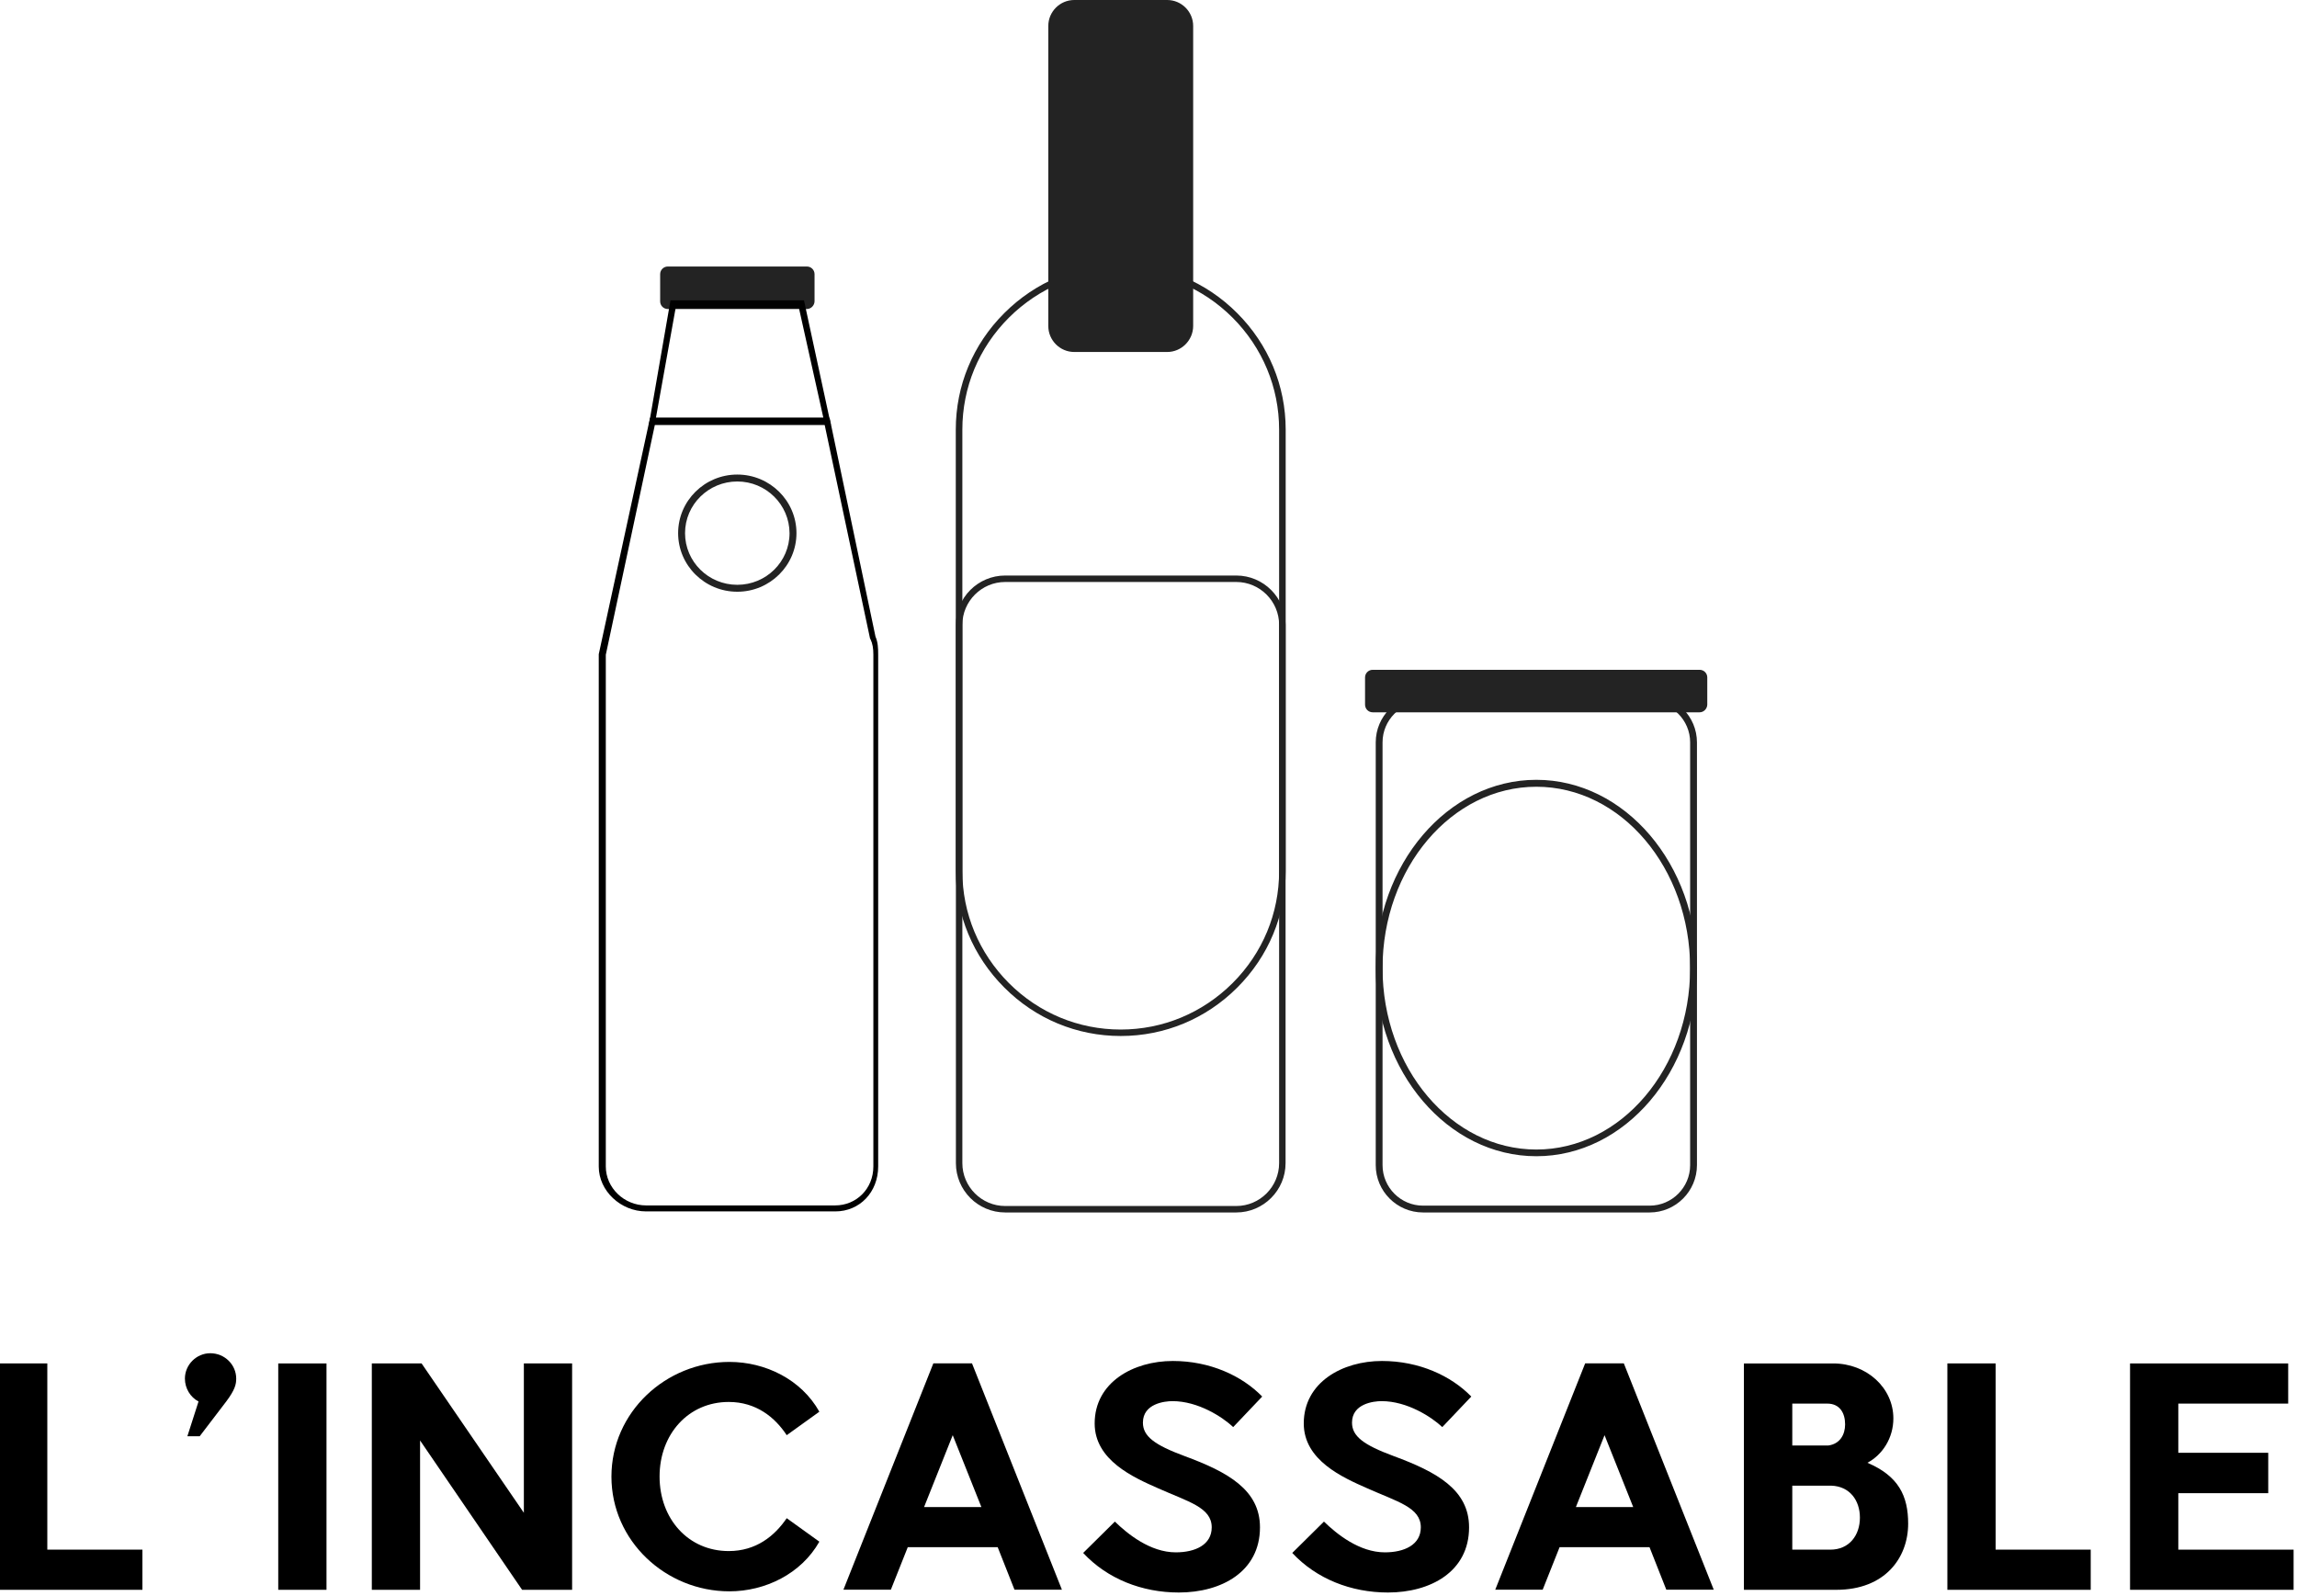 <?xml version="1.0" encoding="utf-8"?>
<!-- Generator: Adobe Illustrator 19.0.0, SVG Export Plug-In . SVG Version: 6.00 Build 0)  -->
<svg version="1.1" id="Calque_1" xmlns="http://www.w3.org/2000/svg" xmlns:xlink="http://www.w3.org/1999/xlink" x="0px" y="0px"
	 viewBox="0 0 1956.5 1359" style="enable-background:new 0 0 1956.5 1359;" xml:space="preserve">
<style type="text/css">
	.st0{fill:none;}
	.st1{fill:#232323;}
</style>
<g id="XMLID_723_">
	<rect id="XMLID_70_" x="-16.2" y="1153.6" class="st0" width="1998.6" height="223.3"/>
	<path id="XMLID_41_" d="M121.3,1354.1H-0.8v-192.8h41.1v158.6h81V1354.1z"/>
	<path id="XMLID_43_" d="M192.7,1193.7l-22.6,29.6h-10.5l9.5-29.6c-6.9-3.6-11.6-11.1-11.6-19.5c0-11.8,9.8-21.6,21.6-21.6
		c12.3,0,22.1,9.8,22.1,21.6C201.2,1179,200.2,1183.7,192.7,1193.7z"/>
	<path id="XMLID_45_" d="M237,1354.1v-192.8h41.1v192.8H237z"/>
	<path id="XMLID_47_" d="M444.7,1354.1l-86.9-127.2v127.2h-41.1v-192.8h42.4l87.1,127.2v-127.2h41.1v192.8H444.7z"/>
	<path id="XMLID_49_" d="M621.3,1355.4c-54.2,0-100.5-42.9-100.5-97.7S567,1160,621.3,1160c30.6,0,61.2,14.9,76.6,42.4l-27.8,20
		c-10-15.2-26-28.3-49.4-28.3c-34.4,0-58.9,27.5-58.9,63.5s24.4,63.5,58.9,63.5c23.4,0,39.1-12.9,49.4-28l27.8,20
		C682.4,1340.5,651.8,1355.4,621.3,1355.4z"/>
	<path id="XMLID_51_" d="M849.8,1317.8h-76.6l-14.4,36.2h-40.4l76.6-192.8h32.9l76.6,192.8h-40.4L849.8,1317.8z M835.9,1283.6
		l-24.4-61.2l-24.4,61.2H835.9z"/>
	<path id="XMLID_54_" d="M1073.2,1300.9c0,37.8-32.9,55.5-69.1,55.5c-31.4,0-60.9-11.6-81.5-33.7l27-26.7
		c10.8,10.5,30.1,26.2,51.9,26.2c16.5,0,30.6-6.4,30.6-21.3c0-17-20-21.8-45.5-33.2c-21.1-9.3-54.2-23.9-54.2-55.3
		c0-35,32.9-53.2,66.6-53.2c31.6,0,58.9,12.6,76.1,30.3l-24.7,26c-9-8.5-29.8-22.1-51.7-22.1c-6.7,0-25.2,2.1-25.2,18.3
		c0,11.6,9.8,19,35.5,28.5C1045.9,1253.8,1073.2,1269,1073.2,1300.9z"/>
	<path id="XMLID_57_" d="M1251.3,1300.9c0,37.8-32.9,55.5-69.1,55.5c-31.4,0-60.9-11.6-81.5-33.7l27-26.7
		c10.8,10.5,30.1,26.2,51.9,26.2c16.5,0,30.6-6.4,30.6-21.3c0-17-20-21.8-45.5-33.2c-21.1-9.3-54.2-23.9-54.2-55.3
		c0-35,32.9-53.2,66.6-53.2c31.6,0,58.9,12.6,76.1,30.3l-24.7,26c-9-8.5-29.8-22.1-51.7-22.1c-6.7,0-25.2,2.1-25.2,18.3
		c0,11.6,9.8,19,35.5,28.5C1224,1253.8,1251.3,1269,1251.3,1300.9z"/>
	<path id="XMLID_59_" d="M1405,1317.8h-76.6l-14.4,36.2h-40.4l76.6-192.8h32.9l76.6,192.8h-40.4L1405,1317.8z M1391.1,1283.6
		l-24.4-61.2l-24.4,61.2H1391.1z"/>
	<path id="XMLID_62_" d="M1625.3,1297.8c0,28.8-19.5,56.3-61.2,56.3h-78.7v-192.8h76.1c28.5,0,51.2,20.8,51.2,46.8
		c0,17-9.5,31.1-22.1,37.8C1617.1,1257.2,1625.3,1274.1,1625.3,1297.8z M1557.2,1231.2c10-1.3,14.4-9.3,14.4-18
		c0-9.5-4.4-17.7-15.2-17.7h-29.8v35.7H1557.2z M1584.2,1292.6c0-14.7-8.7-26.7-24.4-27.2h-33.2v54.5h32.4
		C1575.2,1319.9,1584.2,1307.6,1584.2,1292.6z"/>
	<path id="XMLID_66_" d="M1780.8,1354.1h-122.1v-192.8h41.1v158.6h81V1354.1z"/>
	<path id="XMLID_68_" d="M1953.6,1354.1h-139.3v-192.8h134.7v34.2h-93.6v41.9h76.6v34.4h-76.6v48.1h98.2V1354.1z"/>
</g>
<g id="XMLID_3_">
	<g id="XMLID_12_">
		<path id="XMLID_802_" class="st1" d="M954.6,882.4c-37.4,0-72.6-14.6-99.2-41.3c-26.6-26.6-41.3-61.8-41.3-99.2V365.9
			c0-37.4,14.6-72.6,41.3-99.2c26.6-26.6,61.8-41.3,99.2-41.3c37.4,0,72.6,14.6,99.2,41.3c26.6,26.6,41.3,61.8,41.3,99.2V742
			c0,37.4-14.6,72.6-41.3,99.2C1027.2,867.8,992,882.4,954.6,882.4z M954.6,231c-35.9,0-69.7,14.1-95.3,39.6
			c-25.6,25.6-39.6,59.4-39.6,95.3V742c0,35.9,14.1,69.7,39.6,95.3c25.6,25.6,59.4,39.6,95.3,39.6c35.9,0,69.7-14.1,95.3-39.6
			c25.6-25.6,39.6-59.4,39.6-95.3V365.9c0-35.9-14.1-69.7-39.6-95.3C1024.3,245,990.5,231,954.6,231z"/>
		<path id="XMLID_801_" class="st1" d="M994.2,299.8H915c-12.2,0-22.1-10-22.1-22.1V22.1C892.9,10,902.8,0,915,0l79.2,0
			c12.2,0,22.1,10,22.1,22.1v255.5C1016.3,289.8,1006.3,299.8,994.2,299.8z"/>
		<path id="XMLID_798_" class="st1" d="M1053,1032.7H856.2c-23.2,0-42-18.8-42-42V532.2c0-23.2,18.8-42,42-42H1053
			c23.2,0,42,18.8,42,42v458.5C1095,1013.8,1076.2,1032.7,1053,1032.7z M856.2,495.7c-20.1,0-36.5,16.4-36.5,36.5v458.5
			c0,20.1,16.4,36.5,36.5,36.5H1053c20.1,0,36.5-16.4,36.5-36.5V532.2c0-20.1-16.4-36.5-36.5-36.5H856.2z"/>
	</g>
	<g id="XMLID_1046_">
		<path id="XMLID_1017_" class="st1" d="M1405.1,1032.7h-193c-22.2,0-40.3-18.1-40.3-40.3V632.3c0-22.2,18.1-40.3,40.3-40.3h193
			c22.2,0,40.3,18.1,40.3,40.3v360.1C1445.4,1014.6,1427.3,1032.7,1405.1,1032.7z M1212.1,597.8c-19,0-34.5,15.5-34.5,34.5v360.1
			c0,19,15.5,34.5,34.5,34.5h193c19,0,34.5-15.5,34.5-34.5V632.3c0-19-15.5-34.5-34.5-34.5H1212.1z"/>
		<path id="XMLID_1014_" class="st1" d="M1308.6,984.8c-75.4,0-136.8-71.9-136.8-160.3s61.4-160.3,136.8-160.3
			c75.4,0,136.8,71.9,136.8,160.3S1384,984.8,1308.6,984.8z M1308.6,670.1c-72.2,0-131,69.3-131,154.5s58.8,154.5,131,154.5
			s131-69.3,131-154.5S1380.9,670.1,1308.6,670.1z"/>
	</g>
	<path id="XMLID_1_" class="st1" d="M628,504c-27.8,0-50.4-22.4-50.4-49.9s22.6-49.9,50.4-49.9s50.4,22.4,50.4,49.9
		S655.8,504,628,504z M628,410.1c-24.5,0-44.5,19.7-44.5,44c0,24.3,19.9,44,44.5,44s44.5-19.7,44.5-44
		C672.4,429.8,652.5,410.1,628,410.1z"/>
	<path id="XMLID_5_" class="st1" d="M687.2,263.2H568.8c-3.6,0-6.5-2.9-6.5-6.5v-23.2c0-3.6,2.9-6.5,6.5-6.5h118.5
		c3.6,0,6.5,2.9,6.5,6.5v23.2C693.7,260.2,690.8,263.2,687.2,263.2z"/>
	<path id="XMLID_6_" d="M711.5,1031.8H550.3c-21.5,0-40.3-17.4-40.3-38.2V557.2l43.7-201.4h152.9l39.1,186.4
		c2.1,4.8,2.3,9.8,2.3,15.5v435.8C748,1015.5,732.2,1031.8,711.5,1031.8z M516,557.7v435.8c0,18.2,15.6,33.2,34.3,33.2h161.1
		c17.9,0,32.5-14.1,32.5-33.2V557.7c0-5.3-0.6-9.4-2.5-13.4l-0.3-0.3l-38.7-182.2H557.8L516,557.7z"/>
	<path id="XMLID_7_" d="M707.7,361.8h-155l18.4-106h113.7L707.7,361.8z M558.7,355.8h142.6l-20.7-93H575.4L558.7,355.8z"/>
	<path id="XMLID_14_" class="st1" d="M1447.7,606.7h-278.5c-3.6,0-6.5-2.9-6.5-6.5V577c0-3.6,2.9-6.5,6.5-6.5h278.5
		c3.6,0,6.5,2.9,6.5,6.5v23.2C1454.1,603.7,1451.2,606.7,1447.7,606.7z"/>
</g>
<g id="XMLID_40_">
</g>
<g id="XMLID_55_">
</g>
<g id="XMLID_71_">
</g>
<g id="XMLID_72_">
</g>
<g id="XMLID_73_">
</g>
<g id="XMLID_74_">
</g>
<g id="XMLID_75_">
</g>
<g id="XMLID_76_">
</g>
<g id="XMLID_77_">
</g>
<g id="XMLID_78_">
</g>
<g id="XMLID_79_">
</g>
<g id="XMLID_80_">
</g>
<g id="XMLID_81_">
</g>
<g id="XMLID_82_">
</g>
<g id="XMLID_83_">
</g>
</svg>
